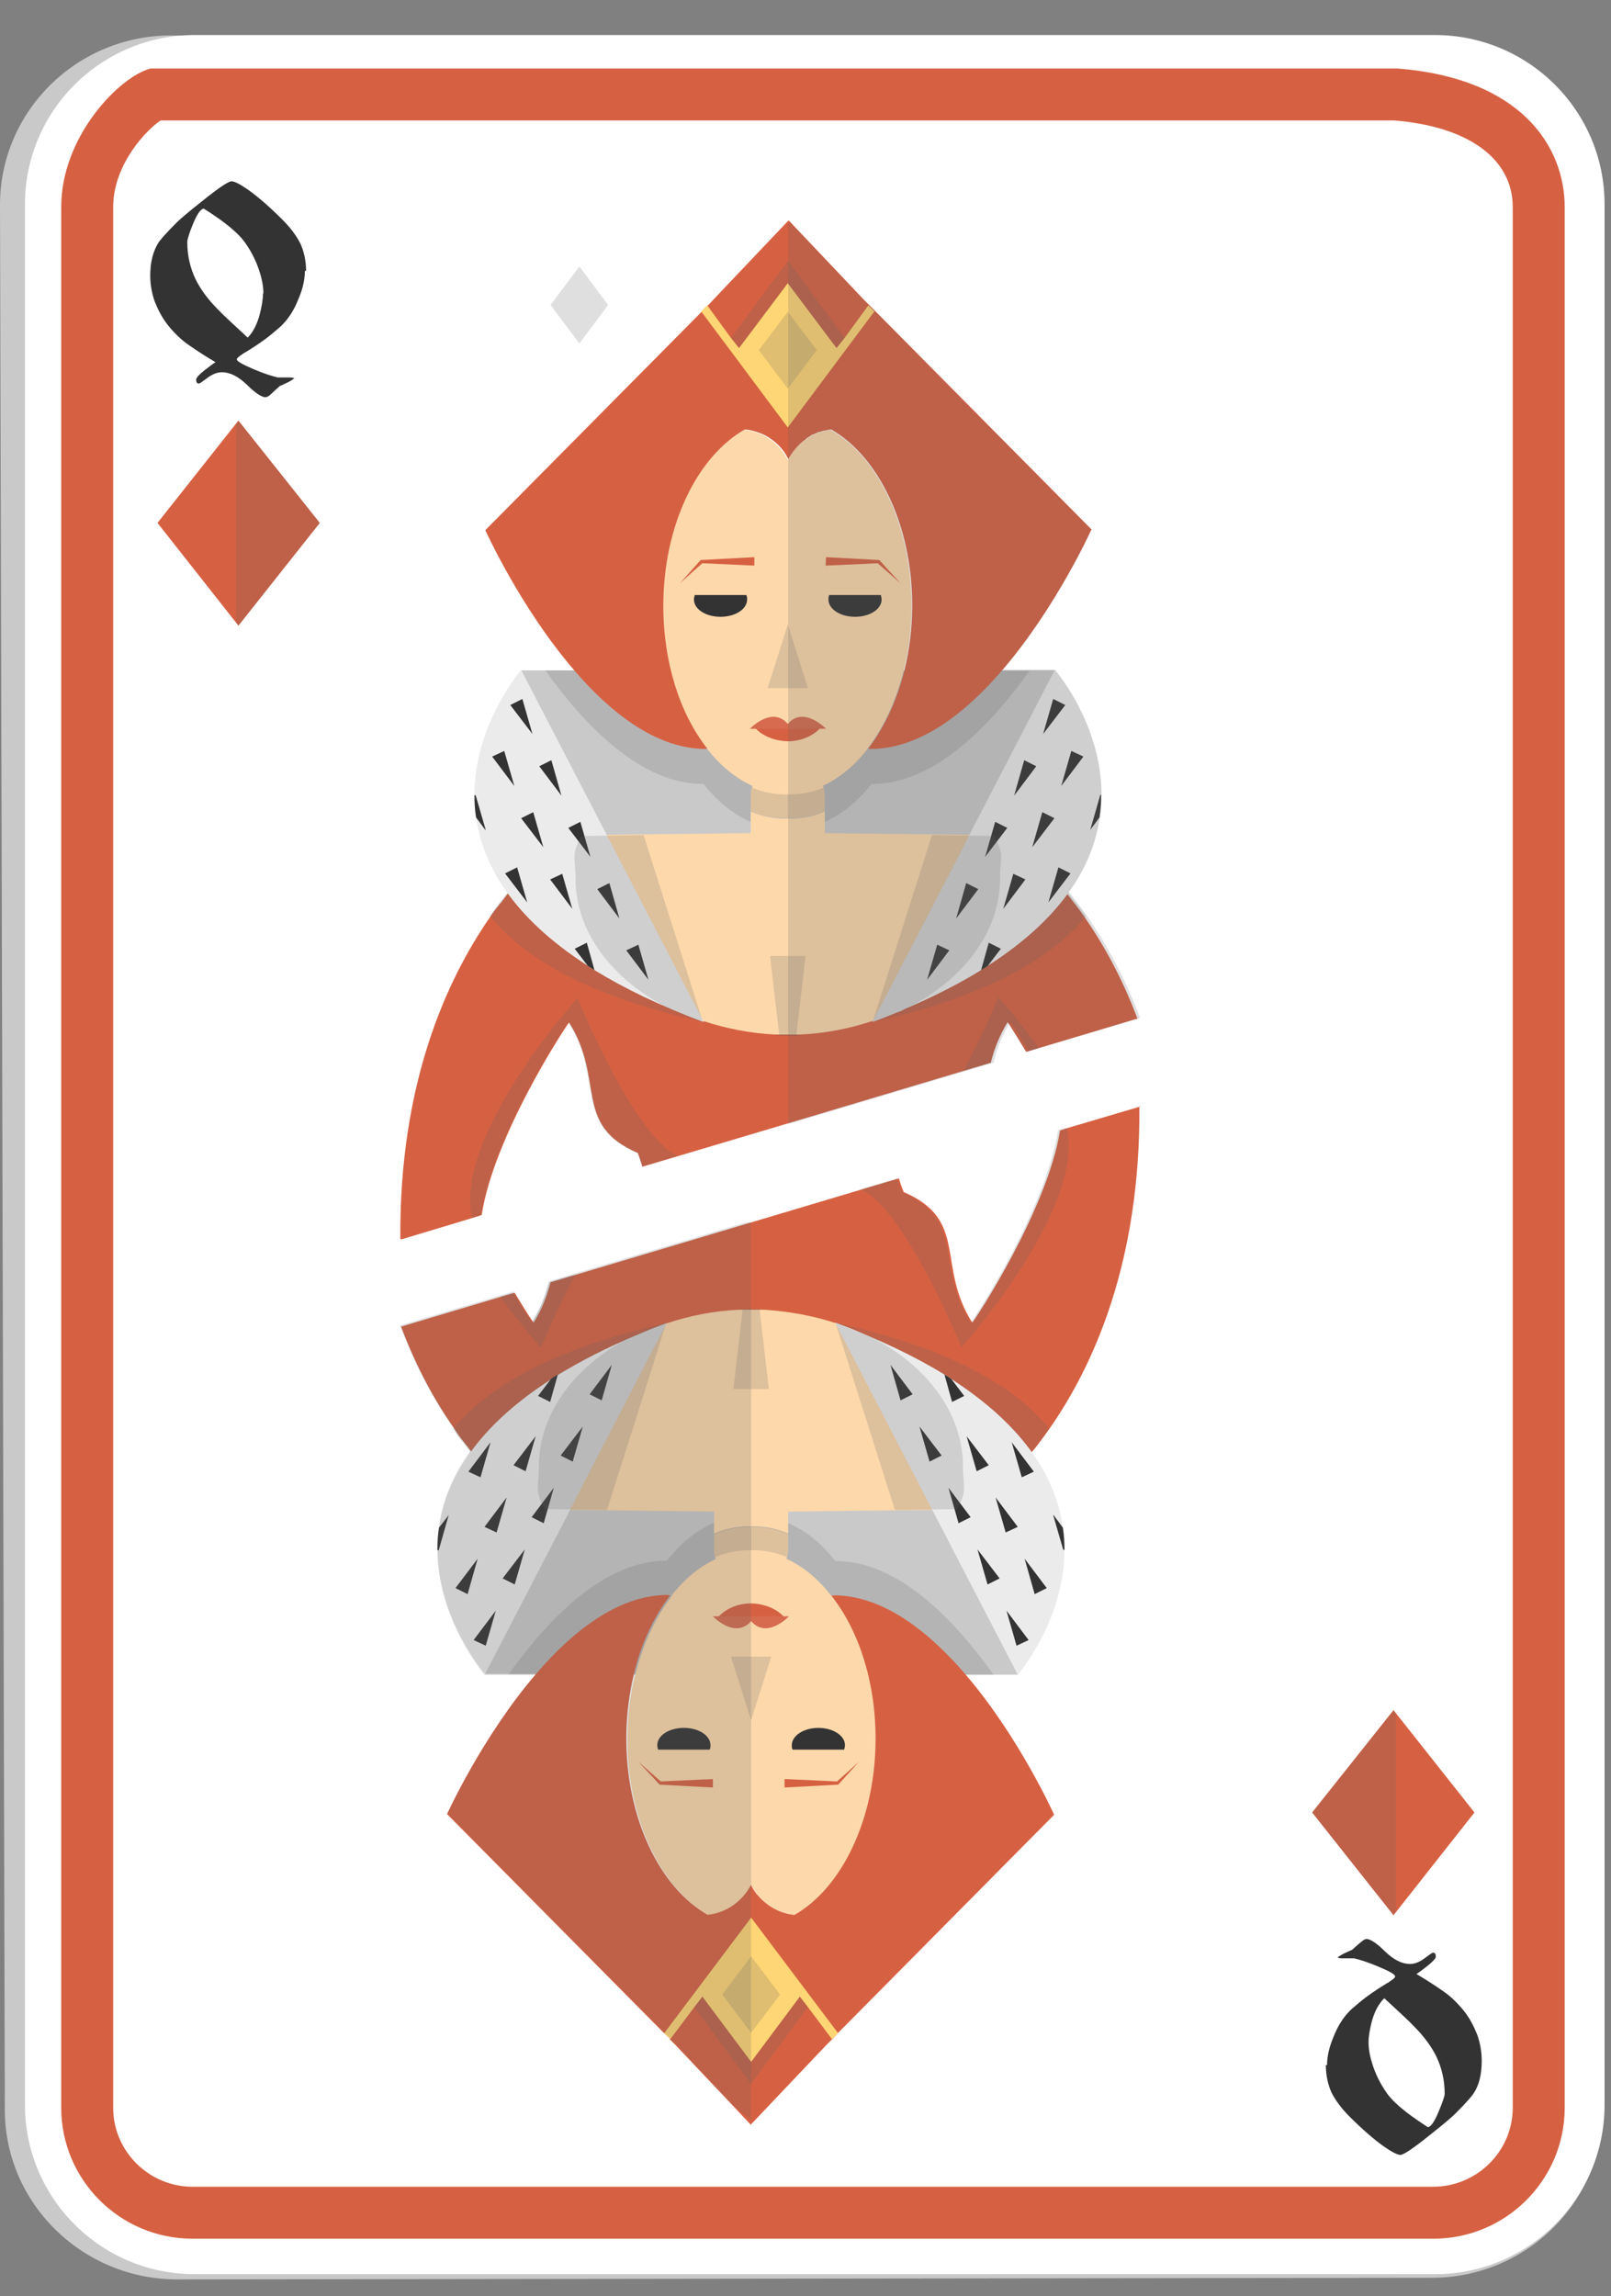 <svg width="40" height="57" viewBox="0 0 40 57" fill="none" xmlns="http://www.w3.org/2000/svg">
<rect x="0" y="0" width="40" height="57" fill="#808080" stroke="none"/>
<path d="M4.4 56.58C2.05 56.58 0.13 54.7 0.12 52.39L0 5.09C0 2.76 1.91 0.87 4.27 0.88L35.53 0.94C37.88 0.94 39.8 2.84 39.8 5.16V52.35C39.8 54.66 37.89 56.54 35.55 56.54L4.41 56.58H4.4Z" fill="#C9C9C9"/>
<path d="M4.83 56.45C2.51 56.45 0.62 54.57 0.62 52.25V5.07C0.62 2.75 2.51 0.87 4.83 0.87H35.63C37.95 0.87 39.84 2.75 39.84 5.07V52.25C39.84 54.57 37.95 56.45 35.63 56.45H4.83Z" fill="white"/>
<path d="M35.58 55.57H4.78C2.98 55.57 1.52 54.11 1.52 52.32V5.14C1.52 3.42 2.89 2.01 3.62 1.74L3.73 1.7H34.7C37.76 1.94 38.85 3.63 38.85 5.14V52.32C38.85 54.11 37.39 55.57 35.59 55.57H35.58ZM3.99 2.99C3.66 3.2 2.81 4.07 2.81 5.14V52.32C2.81 53.4 3.7 54.28 4.78 54.28H35.58C36.67 54.28 37.56 53.4 37.56 52.32V5.14C37.56 3.94 36.46 3.14 34.62 2.99H3.99Z" fill="#D66142"/>
<path d="M5.92 15.53L3.91 12.98L5.92 10.44L7.94 12.98L5.92 15.53Z" fill="#D66142"/>
<g style="mix-blend-mode:color-burn" opacity="0.2">
<path d="M5.92 10.44L5.86 10.52V15.45L5.92 15.53L7.94 12.98L5.92 10.44Z" fill="#616161"/>
</g>
<path d="M7.57 6.72C7.57 6.93 7.52 7.17 7.41 7.42C7.31 7.68 7.18 7.88 7.04 8.03C6.99 8.09 6.89 8.17 6.76 8.28C6.57 8.44 6.36 8.58 6.15 8.71C6.09 8.75 6.04 8.77 6.02 8.79C5.93 8.85 5.88 8.89 5.88 8.92C5.88 8.97 6.03 9.05 6.31 9.17C6.57 9.28 6.77 9.34 6.9 9.37C6.92 9.37 6.94 9.37 6.99 9.37H7.2C7.2 9.37 7.27 9.37 7.31 9.39C7.28 9.41 7.24 9.44 7.17 9.48C7.1 9.51 7.03 9.55 6.95 9.58C6.85 9.67 6.77 9.74 6.72 9.79C6.67 9.84 6.62 9.86 6.59 9.86C6.5 9.86 6.34 9.76 6.13 9.55C5.91 9.34 5.71 9.24 5.51 9.24C5.39 9.24 5.27 9.29 5.15 9.38C5.03 9.47 4.96 9.52 4.94 9.52C4.89 9.52 4.87 9.49 4.87 9.42C4.87 9.38 4.94 9.3 5.08 9.19C5.17 9.12 5.26 9.05 5.35 8.99C5.13 8.86 4.91 8.72 4.71 8.58C4.5 8.44 4.32 8.26 4.16 8.06C4.02 7.88 3.92 7.68 3.84 7.48C3.77 7.28 3.73 7.06 3.73 6.84C3.73 6.51 3.8 6.24 3.93 6.03C3.98 5.95 4.13 5.78 4.39 5.52C4.47 5.44 4.68 5.26 5.01 5C5.42 4.67 5.67 4.5 5.75 4.5C5.82 4.5 5.96 4.57 6.16 4.71C6.4 4.88 6.69 5.13 7.01 5.45C7.21 5.65 7.36 5.85 7.46 6.05C7.55 6.25 7.6 6.48 7.6 6.73L7.57 6.72ZM6.54 7.29C6.54 7.1 6.5 6.9 6.42 6.67C6.34 6.44 6.23 6.23 6.09 6.03C5.98 5.87 5.78 5.68 5.48 5.46C5.38 5.39 5.24 5.29 5.06 5.18C4.99 5.18 4.9 5.3 4.8 5.54C4.7 5.78 4.65 5.94 4.65 6.01C4.65 6.34 4.72 6.65 4.86 6.94C4.98 7.18 5.16 7.43 5.41 7.68C5.51 7.79 5.76 8.02 6.15 8.38C6.28 8.25 6.38 8.06 6.45 7.8C6.5 7.6 6.53 7.43 6.53 7.28L6.54 7.29Z" fill="#333333"/>
<path d="M34.6 42.45L36.61 44.99L34.6 47.54L32.58 44.99L34.6 42.45Z" fill="#D66142"/>
<g style="mix-blend-mode:color-burn" opacity="0.2">
<path d="M34.6 47.54L34.66 47.45V42.53L34.6 42.45L32.58 44.99L34.6 47.54Z" fill="#616161"/>
</g>
<path d="M32.95 51.26C32.95 51.05 33 50.82 33.11 50.56C33.21 50.3 33.34 50.1 33.48 49.95C33.53 49.89 33.63 49.81 33.76 49.7C33.95 49.54 34.16 49.4 34.37 49.27C34.43 49.23 34.48 49.21 34.5 49.19C34.59 49.13 34.64 49.09 34.64 49.06C34.64 49.01 34.5 48.93 34.21 48.81C33.95 48.7 33.75 48.64 33.62 48.61C33.6 48.61 33.58 48.61 33.53 48.61H33.32C33.32 48.61 33.25 48.61 33.21 48.59C33.23 48.57 33.28 48.54 33.35 48.5C33.42 48.47 33.49 48.43 33.57 48.4C33.67 48.31 33.75 48.24 33.8 48.2C33.86 48.15 33.9 48.13 33.93 48.13C34.02 48.13 34.18 48.23 34.39 48.44C34.61 48.65 34.81 48.75 35.01 48.75C35.13 48.75 35.25 48.7 35.37 48.61C35.49 48.52 35.56 48.47 35.58 48.47C35.63 48.47 35.65 48.5 35.65 48.57C35.65 48.61 35.58 48.69 35.44 48.8C35.35 48.87 35.26 48.94 35.17 49C35.39 49.13 35.61 49.27 35.81 49.41C36.02 49.55 36.2 49.73 36.36 49.93C36.5 50.11 36.6 50.31 36.68 50.51C36.75 50.71 36.79 50.93 36.79 51.15C36.79 51.48 36.73 51.75 36.59 51.96C36.54 52.04 36.39 52.21 36.13 52.47C36.05 52.55 35.84 52.73 35.51 52.99C35.1 53.32 34.85 53.49 34.77 53.49C34.7 53.49 34.56 53.42 34.36 53.28C34.12 53.11 33.83 52.86 33.51 52.54C33.31 52.34 33.16 52.14 33.06 51.94C32.97 51.74 32.92 51.51 32.92 51.26H32.95ZM33.98 50.69C33.98 50.88 34.02 51.08 34.1 51.31C34.18 51.54 34.29 51.75 34.43 51.95C34.54 52.11 34.74 52.3 35.04 52.52C35.14 52.59 35.28 52.69 35.45 52.8C35.52 52.8 35.61 52.68 35.71 52.44C35.81 52.2 35.87 52.04 35.87 51.97C35.87 51.64 35.8 51.33 35.66 51.04C35.54 50.8 35.36 50.55 35.11 50.3C35.01 50.19 34.76 49.96 34.37 49.6C34.24 49.73 34.13 49.92 34.06 50.18C34.01 50.38 33.98 50.55 33.98 50.7V50.69Z" fill="#333333"/>
<path d="M26.18 16.64L26.12 17.48L26.08 17.99L25.92 20.18L25.88 20.7L25.84 21.4L25.79 22.05L25.29 22.06H25.05L24.56 22.07L24.28 22.08L23.95 22.09L23.35 22.1L22.68 22.11L19.56 22.18L16.44 22.11L15.77 22.1L15.17 22.09L14.84 22.08L14.56 22.07H14.31L14.07 22.06H13.83L13.33 22.05L13.28 21.4L13.24 20.7L13.2 20.18L13.04 17.99L13 17.48L12.94 16.64H26.18Z" fill="#C9C9C9"/>
<g style="mix-blend-mode:color-burn" opacity="0.2">
<path d="M25.57 16.64C24.58 18.03 23.19 19.46 21.66 19.46H21.64C21.3 19.89 20.91 20.21 20.48 20.4C20.21 20.52 19.92 20.58 19.62 20.58C19.6 20.58 19.58 20.58 19.56 20.58V16.65H25.58L25.57 16.64Z" fill="#616161"/>
</g>
<path d="M28.29 25.27L25.78 26.02L25.55 26.09L25.48 26.11C25.28 25.78 25.13 25.54 25.06 25.43C25.04 25.4 25.02 25.38 25.02 25.37C24.8 25.73 24.68 26.06 24.6 26.38L23.93 26.58L19.58 27.88L16.86 28.69L15.95 28.96C15.92 28.85 15.88 28.74 15.84 28.62C14.22 27.93 15.03 26.8 14.13 25.38C14.03 25.5 12.26 28.2 11.96 30.16L11.74 30.23L9.98 30.76H9.94C9.91 26.89 11.09 24.32 12.17 22.76C12.24 22.65 12.32 22.55 12.4 22.45C12.48 22.36 12.54 22.27 12.61 22.18C12.66 22.12 12.72 22.05 12.77 21.99C12.82 21.93 12.87 21.87 12.92 21.81C13.05 21.66 13.18 21.53 13.29 21.42C13.32 21.39 13.35 21.37 13.37 21.34C13.4 21.32 13.42 21.29 13.45 21.27C13.47 21.25 13.5 21.22 13.52 21.2C13.57 21.16 13.61 21.12 13.65 21.08C13.82 20.93 13.93 20.86 13.93 20.86L14.34 20.96L14.41 20.98L14.57 21.02H14.61L15.18 21L16.06 20.96L19.55 20.82L23.04 20.96L23.92 21L24.49 21.02H24.53L24.69 20.97L24.76 20.95L25.17 20.85C25.17 20.85 25.27 20.92 25.45 21.07C25.49 21.1 25.54 21.14 25.58 21.19C25.6 21.21 25.63 21.23 25.65 21.26C25.68 21.28 25.7 21.31 25.73 21.33C25.76 21.36 25.78 21.39 25.81 21.41C25.81 21.41 25.86 21.46 25.89 21.5C25.92 21.53 25.95 21.56 25.98 21.59C26.04 21.66 26.11 21.72 26.17 21.8C26.21 21.85 26.26 21.9 26.3 21.95C26.3 21.96 26.31 21.97 26.32 21.98C26.37 22.04 26.43 22.1 26.48 22.17C26.55 22.26 26.62 22.35 26.69 22.44C26.77 22.54 26.84 22.64 26.92 22.75C27.37 23.4 27.85 24.24 28.24 25.28L28.29 25.27Z" fill="#D66142"/>
<g style="mix-blend-mode:color-burn" opacity="0.2">
<path d="M19.56 23.63H20.13L19.87 25.7C19.77 25.7 19.66 25.7 19.55 25.7V23.62L19.56 23.63Z" fill="#616161"/>
</g>
<g style="mix-blend-mode:color-burn" opacity="0.2">
<path d="M19.56 16.64H13.54C14.53 18.03 15.92 19.46 17.45 19.46H17.47C18.02 20.16 18.72 20.58 19.49 20.58C19.51 20.58 19.53 20.58 19.55 20.58V16.65L19.56 16.64Z" fill="#616161"/>
</g>
<g style="mix-blend-mode:color-burn" opacity="0.2">
<path d="M19.56 23.63H18.99L19.25 25.7C19.36 25.7 19.46 25.7 19.57 25.7V23.62L19.56 23.63Z" fill="#616161"/>
</g>
<g style="mix-blend-mode:color-burn" opacity="0.2">
<path d="M17.47 25.37C14.56 24.73 12.98 23.75 12.16 22.74C12.76 21.87 13.34 21.33 13.66 21.05L17.47 25.37Z" fill="#616161"/>
</g>
<path d="M19.56 19.72C19.56 19.72 19.52 19.72 19.5 19.72C19.21 19.72 18.93 19.66 18.67 19.55C18.65 19.62 18.64 19.69 18.64 19.76V20.13C18.91 20.25 19.2 20.31 19.5 20.31C19.52 20.31 19.54 20.31 19.56 20.31V19.71V19.72Z" fill="#FDD8AB"/>
<path d="M19.56 18.88C19.56 18.88 19.54 18.88 19.53 18.88C19.11 18.88 18.77 19.17 18.67 19.56C18.93 19.67 19.21 19.73 19.5 19.73C19.52 19.73 19.54 19.73 19.56 19.73V18.89V18.88Z" fill="#FDD8AB"/>
<path d="M24.67 20.73L23.13 20.71L20.48 20.68V20.14C20.21 20.26 19.92 20.32 19.62 20.32C19.6 20.32 19.58 20.32 19.56 20.32C19.56 20.32 19.52 20.32 19.5 20.32C19.2 20.32 18.92 20.26 18.64 20.14V20.68L15.99 20.71L14.45 20.73C14.18 21.2 14.3 21.25 14.3 21.79C14.3 23.14 15.23 24.33 16.65 25.03C16.65 25.03 16.66 25.03 16.67 25.03C16.92 25.15 17.19 25.27 17.48 25.35C18.03 25.53 18.63 25.65 19.25 25.68C19.28 25.68 19.32 25.68 19.35 25.68C19.42 25.68 19.49 25.68 19.56 25.68C19.63 25.68 19.7 25.68 19.77 25.68C19.8 25.68 19.84 25.68 19.87 25.68C20.5 25.65 21.1 25.53 21.64 25.35C21.92 25.26 22.19 25.15 22.45 25.03C22.45 25.03 22.46 25.03 22.47 25.03C23.89 24.32 24.82 23.13 24.82 21.79C24.82 21.25 24.94 21.2 24.67 20.73Z" fill="#FDD8AB"/>
<path d="M19.56 19.72C19.56 19.72 19.6 19.72 19.62 19.72C19.91 19.72 20.19 19.66 20.45 19.55C20.47 19.62 20.48 19.69 20.48 19.76V20.13C20.21 20.25 19.92 20.31 19.62 20.31C19.6 20.31 19.58 20.31 19.56 20.31V19.71V19.72Z" fill="#FDD8AB"/>
<path d="M19.56 18.88C19.56 18.88 19.58 18.88 19.59 18.88C20.01 18.88 20.36 19.17 20.45 19.56C20.19 19.67 19.91 19.73 19.62 19.73C19.6 19.73 19.58 19.73 19.56 19.73V18.89V18.88Z" fill="#FDD8AB"/>
<g style="mix-blend-mode:color-burn" opacity="0.2">
<path d="M26.97 22.74C26.14 23.75 24.57 24.72 21.65 25.37L23.23 23.58L23.33 23.47L24.57 22.07L24.83 21.77L25.47 21.05C25.47 21.05 25.56 21.12 25.6 21.17C25.62 21.19 25.65 21.21 25.67 21.24C25.7 21.26 25.72 21.29 25.75 21.31C25.78 21.34 25.8 21.36 25.83 21.39C25.83 21.39 25.88 21.44 25.91 21.48C25.94 21.51 25.97 21.54 26 21.57C26.06 21.64 26.13 21.7 26.19 21.78C26.23 21.83 26.28 21.88 26.32 21.93C26.32 21.93 26.34 21.95 26.35 21.96C26.4 22.02 26.45 22.08 26.51 22.15C26.58 22.24 26.65 22.33 26.72 22.42C26.8 22.52 26.87 22.62 26.95 22.73L26.97 22.74Z" fill="#616161"/>
</g>
<path d="M27.34 19.74C27.34 19.92 27.33 20.1 27.3 20.29C27.22 20.89 26.99 21.52 26.53 22.16C26.09 22.77 25.45 23.38 24.53 23.97C24.48 24 24.42 24.04 24.36 24.08C23.83 24.41 23.2 24.73 22.48 25.04C22.46 25.04 22.45 25.06 22.44 25.06C22.43 25.06 22.42 25.07 22.4 25.08C22.36 25.1 22.31 25.12 22.27 25.13C22.14 25.18 22.01 25.24 21.87 25.29C21.8 25.32 21.73 25.34 21.66 25.37L23.36 22.1L23.94 20.98L24.07 20.72L26.19 16.63C26.19 16.63 27.35 17.96 27.35 19.73L27.34 19.74Z" fill="#EBEBEB"/>
<path d="M17.47 25.37C16.38 24.96 15.49 24.53 14.76 24.08C14.7 24.04 14.64 24.01 14.59 23.97C12.71 22.76 11.98 21.45 11.82 20.28C11.79 20.09 11.78 19.91 11.78 19.73C11.78 17.97 12.94 16.63 12.94 16.63L17.47 25.36V25.37Z" fill="#EBEBEB"/>
<g style="mix-blend-mode:color-burn" opacity="0.2">
<path d="M16.85 28.69L15.94 28.96C15.91 28.85 15.87 28.74 15.82 28.62C14.2 27.92 15.01 26.8 14.11 25.38C14.01 25.49 12.24 28.2 11.94 30.16L11.72 30.23C11.25 28.19 14.34 24.77 14.34 24.77C14.34 24.77 15.72 28.19 16.84 28.7L16.85 28.69Z" fill="#616161"/>
</g>
<g style="mix-blend-mode:color-burn" opacity="0.2">
<path d="M25.78 26.02L25.55 26.09L25.48 26.11C25.28 25.78 25.13 25.54 25.06 25.43C25.04 25.4 25.02 25.38 25.02 25.37C24.8 25.73 24.68 26.06 24.6 26.38L23.93 26.58C24.43 25.64 24.79 24.75 24.79 24.75C24.79 24.75 25.25 25.27 25.8 26.02H25.78Z" fill="#616161"/>
</g>
<path d="M13.66 21.83L14.21 22.56L13.96 21.69L13.66 21.83Z" fill="#333333"/>
<path d="M15.55 23.59L16.1 24.32L15.85 23.45L15.55 23.59Z" fill="#333333"/>
<path d="M12.67 17.5L13.22 18.22L12.97 17.35L12.67 17.5Z" fill="#333333"/>
<path d="M13.39 19.02L13.94 19.75L13.69 18.87L13.39 19.02Z" fill="#333333"/>
<path d="M14.11 20.55L14.66 21.27L14.41 20.4L14.11 20.55Z" fill="#333333"/>
<path d="M14.83 22.07L15.38 22.8L15.13 21.92L14.83 22.07Z" fill="#333333"/>
<path d="M14.76 24.08C14.7 24.04 14.64 24.01 14.59 23.97L14.27 23.55L14.57 23.4L14.76 24.08Z" fill="#333333"/>
<path d="M12.22 18.78L12.77 19.51L12.52 18.64L12.22 18.78Z" fill="#333333"/>
<path d="M12.94 20.31L13.49 21.03L13.24 20.16L12.94 20.31Z" fill="#333333"/>
<path d="M12.05 20.6L11.82 20.29C11.79 20.1 11.78 19.92 11.78 19.74H11.81L12.06 20.6H12.05Z" fill="#333333"/>
<path d="M12.54 21.68L13.09 22.4L12.84 21.53L12.54 21.68Z" fill="#333333"/>
<path d="M25.46 21.83L24.91 22.56L25.16 21.69L25.46 21.83Z" fill="#333333"/>
<path d="M23.57 23.59L23.02 24.32L23.27 23.45L23.57 23.59Z" fill="#333333"/>
<path d="M26.45 17.5L25.9 18.22L26.15 17.35L26.45 17.5Z" fill="#333333"/>
<path d="M25.73 19.02L25.18 19.75L25.43 18.87L25.73 19.02Z" fill="#333333"/>
<path d="M25.01 20.55L24.46 21.27L24.71 20.4L25.01 20.55Z" fill="#333333"/>
<path d="M24.29 22.07L23.74 22.8L23.99 21.92L24.29 22.07Z" fill="#333333"/>
<path d="M24.36 24.08C24.42 24.04 24.48 24.01 24.53 23.97L24.85 23.55L24.55 23.4L24.36 24.08Z" fill="#333333"/>
<path d="M26.9 18.78L26.35 19.51L26.6 18.64L26.9 18.78Z" fill="#333333"/>
<path d="M26.18 20.31L25.63 21.03L25.88 20.16L26.18 20.31Z" fill="#333333"/>
<path d="M27.34 19.74C27.34 19.92 27.33 20.1 27.3 20.29L27.07 20.6L27.32 19.73H27.34V19.74Z" fill="#333333"/>
<path d="M26.58 21.68L26.03 22.4L26.28 21.53L26.58 21.68Z" fill="#333333"/>
<path d="M27.09 13.16C27.09 13.16 26.23 15.07 24.89 16.63C23.99 17.68 22.87 18.57 21.66 18.59H21.64C21.64 18.59 21.59 18.59 21.56 18.58C21.96 18.06 22.27 17.39 22.46 16.63C22.58 16.13 22.65 15.59 22.65 15.03C22.65 13.03 21.81 11.33 20.64 10.66C20.58 10.66 20.52 10.68 20.47 10.69C20.43 10.69 20.4 10.71 20.36 10.72C20.34 10.72 20.32 10.72 20.3 10.74C20.26 10.75 20.22 10.77 20.18 10.79C20.17 10.79 20.16 10.79 20.15 10.8C20.12 10.82 20.09 10.84 20.06 10.86C20.05 10.86 20.04 10.87 20.03 10.88C20.03 10.88 20.01 10.88 20.01 10.9C19.91 10.97 19.82 11.05 19.75 11.15C19.68 11.23 19.62 11.32 19.58 11.41C19.53 11.31 19.48 11.22 19.41 11.14C19.32 11.03 19.21 10.94 19.09 10.86C19.01 10.81 18.93 10.77 18.84 10.74C18.73 10.7 18.62 10.67 18.5 10.66C17.33 11.33 16.49 13.03 16.49 15.03C16.49 15.59 16.56 16.13 16.68 16.63C16.87 17.39 17.18 18.06 17.58 18.58C17.55 18.58 17.53 18.59 17.5 18.59H17.48C16.27 18.57 15.15 17.68 14.25 16.63C12.91 15.07 12.05 13.16 12.05 13.16L17.43 7.73L17.56 7.6L17.58 7.58L17.71 7.44L19.58 5.47L19.62 5.51L21.45 7.44L21.6 7.59L21.73 7.72L27.11 13.15L27.09 13.16Z" fill="#D66142"/>
<g style="mix-blend-mode:color-burn" opacity="0.2">
<path d="M19.56 10.36L21.01 8.44L19.56 6.47V6.46V6.47V6.46V6.47L18.11 8.44L19.56 10.36Z" fill="#616161"/>
</g>
<path d="M21.71 7.73L19.56 10.61V10.62V10.61V10.62V10.61L17.41 7.73L17.54 7.6L17.56 7.58L18.15 8.39L18.35 8.64L19.56 7.03V7.02V7.03V7.02V7.03L20.77 8.64L20.97 8.39L21.56 7.58L21.58 7.6L21.71 7.73Z" fill="#FFD675"/>
<g style="mix-blend-mode:color-burn" opacity="0.2">
<path d="M19.56 9.65L20.28 8.69L19.56 7.74V7.73V7.74V7.73V7.74L18.84 8.69L19.56 9.65Z" fill="#616161"/>
</g>
<g style="mix-blend-mode:color-burn" opacity="0.2">
<path d="M14.39 8.52L15.1 7.57L14.39 6.62V6.61L14.38 6.62V6.61V6.62L13.67 7.57L14.38 8.52V8.53H14.39V8.52Z" fill="#616161"/>
</g>
<path d="M20.64 10.67C20.17 10.72 19.77 11.01 19.56 11.42C19.36 11.01 18.96 10.72 18.48 10.67C17.31 11.34 16.47 13.04 16.47 15.04C16.47 16.46 16.89 17.73 17.56 18.58V18.59C17.9 19.03 18.31 19.35 18.75 19.54C19 19.64 19.27 19.7 19.55 19.71C19.83 19.71 20.09 19.65 20.35 19.54C20.79 19.36 21.2 19.03 21.54 18.59C21.54 18.59 21.54 18.59 21.54 18.58C22.2 17.72 22.63 16.46 22.63 15.04C22.63 13.04 21.8 11.34 20.62 10.67H20.64Z" fill="#FDD8AB"/>
<path d="M17.25 14.77C17.25 14.77 17.23 14.84 17.23 14.88C17.23 15.12 17.52 15.31 17.89 15.31C18.26 15.31 18.55 15.12 18.55 14.88C18.55 14.84 18.55 14.81 18.53 14.77H17.26H17.25Z" fill="#333333"/>
<path d="M21.87 14.77C21.87 14.77 21.89 14.84 21.89 14.88C21.89 15.12 21.6 15.31 21.23 15.31C20.86 15.31 20.57 15.12 20.57 14.88C20.57 14.84 20.57 14.81 20.59 14.77H21.86H21.87Z" fill="#333333"/>
<path d="M20.42 18.01H18.7C18.87 18.24 19.19 18.39 19.56 18.4C19.93 18.4 20.24 18.24 20.42 18.01Z" fill="#D66142"/>
<path d="M19.56 17.97C19.17 17.51 18.62 18.09 18.62 18.09H20.51C20.51 18.09 19.95 17.51 19.56 17.97Z" fill="#D66B4F"/>
<g style="mix-blend-mode:color-burn" opacity="0.2">
<path d="M19.56 15.5V15.49V15.5V15.49V15.5L19.06 17.08H19.56H20.06L19.56 15.5Z" fill="#616161"/>
</g>
<path d="M20.51 13.83L21.81 13.9H21.83L21.84 13.91L22.36 14.48L21.78 13.97L21.81 13.98L20.5 14.04L20.51 13.83Z" fill="#D66142"/>
<path d="M18.73 14.04L17.42 13.98L17.45 13.97L16.88 14.48L17.39 13.91L17.4 13.9H17.42L18.73 13.83V14.04Z" fill="#D66142"/>
<g style="mix-blend-mode:color-burn" opacity="0.2">
<path d="M17.47 25.37C17.19 25.26 16.92 25.16 16.66 25.05C16.66 25.05 16.66 25.05 16.64 25.05C15.22 24.34 14.29 23.15 14.29 21.81C14.29 21.27 14.17 21.22 14.44 20.75L15.98 20.73L17.46 25.39L17.47 25.37Z" fill="#616161"/>
</g>
<g style="mix-blend-mode:color-burn" opacity="0.2">
<path d="M20.45 19.55C20.19 19.66 19.91 19.72 19.62 19.72C19.6 19.72 19.58 19.72 19.56 19.72C19.56 19.72 19.52 19.72 19.5 19.72C19.21 19.72 18.93 19.66 18.67 19.55C18.65 19.62 18.64 19.69 18.64 19.76V20.13C18.91 20.25 19.2 20.31 19.5 20.31C19.52 20.31 19.54 20.31 19.56 20.31C19.58 20.31 19.6 20.31 19.62 20.31C19.92 20.31 20.2 20.25 20.48 20.13V19.76C20.48 19.69 20.47 19.62 20.45 19.55Z" fill="#616161"/>
</g>
<g style="mix-blend-mode:color-burn" opacity="0.2">
<path d="M20.01 23.73H19.12L19.35 25.71C19.42 25.71 19.49 25.71 19.56 25.71C19.63 25.71 19.7 25.71 19.77 25.71L20 23.73H20.01Z" fill="#616161"/>
</g>
<g style="mix-blend-mode:color-burn" opacity="0.2">
<path d="M21.65 25.37C21.93 25.26 22.2 25.16 22.46 25.05C22.46 25.05 22.47 25.05 22.48 25.05C23.9 24.34 24.83 23.15 24.83 21.81C24.83 21.27 24.95 21.22 24.68 20.75L23.14 20.73L21.66 25.39L21.65 25.37Z" fill="#616161"/>
</g>
<g style="mix-blend-mode:color-burn" opacity="0.2">
<path d="M28.29 25.27L25.78 26.02L25.55 26.09C25.3 25.68 25.12 25.41 25.09 25.37C25.08 25.39 25.07 25.41 25.05 25.43C24.85 25.77 24.74 26.08 24.67 26.38L24 26.58L19.57 27.9V5.55L19.61 5.51L21.44 7.44L21.59 7.59L21.72 7.72L27.1 13.15C27.1 13.15 26.24 15.06 24.9 16.62H26.19C26.19 16.62 27.35 17.95 27.35 19.72C27.35 19.9 27.34 20.08 27.31 20.27C27.23 20.87 27 21.5 26.54 22.14C26.61 22.23 26.68 22.32 26.75 22.41C26.83 22.51 26.9 22.61 26.98 22.72C27.43 23.37 27.91 24.21 28.3 25.25L28.29 25.27Z" fill="#616161"/>
</g>
<g style="mix-blend-mode:color-burn" opacity="0.2">
<path d="M20.46 10.7C20.52 10.69 20.57 10.68 20.63 10.67C20.57 10.67 20.51 10.69 20.46 10.7Z" fill="#616161"/>
</g>
<g style="mix-blend-mode:color-burn" opacity="0.2">
<path d="M20 10.91C20 10.91 20.02 10.91 20.02 10.9C20.02 10.9 20 10.9 20 10.91Z" fill="#616161"/>
</g>
<g style="mix-blend-mode:color-burn" opacity="0.2">
<path d="M20.14 10.82C20.14 10.82 20.16 10.81 20.17 10.8C20.16 10.8 20.15 10.8 20.14 10.82Z" fill="#616161"/>
</g>
<g style="mix-blend-mode:color-burn" opacity="0.2">
<path d="M20.3 10.75C20.3 10.75 20.34 10.74 20.36 10.73C20.34 10.73 20.32 10.74 20.3 10.75Z" fill="#616161"/>
</g>
<path d="M25.27 41.57H12.03L12.09 40.73L12.13 40.21L12.29 38.02L12.33 37.51L12.37 36.81L12.42 36.16L12.92 36.15L13.16 36.14H13.4L13.65 36.13H13.93L14.27 36.12L14.86 36.11L15.53 36.09L18.65 36.03L21.77 36.09L22.44 36.11L23.03 36.12L23.37 36.13H23.65L23.9 36.14H24.14L24.38 36.15L24.88 36.16L24.92 36.81L24.97 37.51L25.01 38.02L25.17 40.21L25.21 40.73L25.27 41.57Z" fill="#C9C9C9"/>
<g style="mix-blend-mode:color-burn" opacity="0.2">
<path d="M18.65 37.63V41.56H12.63C13.62 40.17 15.01 38.74 16.54 38.74H16.56C16.89 38.31 17.29 37.99 17.72 37.8C17.99 37.68 18.28 37.62 18.58 37.62C18.6 37.62 18.62 37.62 18.64 37.62L18.65 37.63Z" fill="#616161"/>
</g>
<path d="M28.29 27.46C28.32 31.32 27.15 33.9 26.06 35.46C26.01 35.53 25.96 35.6 25.91 35.67C25.85 35.75 25.79 35.83 25.73 35.91C25.69 35.96 25.66 36 25.62 36.04C25.56 36.11 25.51 36.17 25.46 36.23C25.41 36.3 25.36 36.35 25.3 36.41C25.17 36.56 25.04 36.69 24.93 36.8C24.78 36.94 24.66 37.06 24.56 37.14C24.39 37.29 24.28 37.36 24.28 37.36L23.87 37.26L23.8 37.24L23.64 37.2H23.6L23.03 37.21L22.16 37.25L18.67 37.39L15.18 37.25L14.3 37.21L13.73 37.19H13.69V37.2L13.53 37.24L13.45 37.26L13.05 37.36C13.05 37.36 12.95 37.29 12.77 37.14C12.73 37.1 12.69 37.07 12.64 37.02C12.62 37.01 12.61 37 12.6 36.99C12.54 36.93 12.47 36.87 12.4 36.8L12.31 36.72C12.25 36.66 12.19 36.59 12.12 36.52C12.09 36.49 12.06 36.45 12.02 36.42C11.98 36.38 11.95 36.34 11.92 36.3C11.9 36.28 11.88 36.26 11.87 36.24C11.82 36.18 11.76 36.11 11.71 36.04C11.64 35.95 11.57 35.86 11.5 35.77C11.42 35.68 11.35 35.57 11.28 35.46C10.82 34.81 10.35 33.97 9.96 32.93L12.47 32.18L12.78 32.09C13.03 32.51 13.22 32.8 13.25 32.83C13.47 32.48 13.59 32.14 13.67 31.83L14.34 31.63L18.56 30.37L21.41 29.52L22.32 29.25C22.35 29.36 22.39 29.47 22.44 29.59C24.06 30.29 23.24 31.41 24.14 32.83C24.24 32.72 26.01 30.01 26.32 28.06L26.54 27.99L28.3 27.47H28.34L28.29 27.46Z" fill="#D66142"/>
<g style="mix-blend-mode:color-burn" opacity="0.2">
<path d="M18.65 34.57H18.07L18.33 32.5C18.44 32.5 18.54 32.5 18.65 32.49V34.57Z" fill="#616161"/>
</g>
<g style="mix-blend-mode:color-burn" opacity="0.2">
<path d="M18.65 41.57H24.67C23.68 40.18 22.29 38.75 20.76 38.75H20.74C20.2 38.05 19.49 37.63 18.72 37.63C18.7 37.63 18.68 37.63 18.66 37.63V41.56L18.65 41.57Z" fill="#616161"/>
</g>
<g style="mix-blend-mode:color-burn" opacity="0.2">
<path d="M18.65 34.57H19.22L18.96 32.5C18.85 32.5 18.75 32.5 18.64 32.49V34.57H18.65Z" fill="#616161"/>
</g>
<g style="mix-blend-mode:color-burn" opacity="0.2">
<path d="M20.74 32.83C23.65 33.47 25.23 34.45 26.05 35.46C25.45 36.32 24.87 36.87 24.55 37.15L20.74 32.83Z" fill="#616161"/>
</g>
<path d="M18.65 38.49C18.65 38.49 18.69 38.49 18.71 38.49C19 38.49 19.28 38.55 19.54 38.66C19.56 38.59 19.57 38.52 19.57 38.45V38.08C19.3 37.96 19.01 37.9 18.71 37.9C18.69 37.9 18.67 37.9 18.65 37.9V38.5V38.49Z" fill="#FDD8AB"/>
<path d="M18.65 39.33C18.65 39.33 18.67 39.33 18.68 39.33C19.1 39.33 19.44 39.04 19.54 38.65C19.28 38.54 19 38.48 18.71 38.48C18.69 38.48 18.67 38.48 18.65 38.48V39.32V39.33Z" fill="#FDD8AB"/>
<path d="M13.54 37.47L15.08 37.49L17.73 37.52V38.07C18 37.95 18.29 37.89 18.59 37.89C18.61 37.89 18.63 37.89 18.65 37.89C18.65 37.89 18.69 37.89 18.71 37.89C19.01 37.89 19.3 37.95 19.57 38.07V37.52L22.22 37.49L23.76 37.47C24.03 37 23.91 36.95 23.91 36.41C23.91 35.06 22.98 33.87 21.56 33.16C21.56 33.16 21.55 33.16 21.54 33.16C21.29 33.04 21.02 32.93 20.74 32.84C20.19 32.66 19.59 32.55 18.97 32.51C18.93 32.51 18.9 32.51 18.87 32.51C18.8 32.51 18.73 32.51 18.66 32.51C18.59 32.51 18.52 32.51 18.45 32.51C18.42 32.51 18.38 32.51 18.35 32.51C17.72 32.54 17.12 32.66 16.58 32.84C16.3 32.93 16.03 33.04 15.77 33.16C15.77 33.16 15.77 33.16 15.75 33.16C14.33 33.87 13.4 35.06 13.4 36.41C13.4 36.95 13.28 37 13.55 37.47H13.54Z" fill="#FDD8AB"/>
<path d="M18.65 38.49C18.65 38.49 18.61 38.49 18.59 38.49C18.3 38.49 18.02 38.55 17.76 38.66C17.74 38.59 17.73 38.52 17.73 38.45V38.08C18 37.96 18.29 37.9 18.59 37.9C18.61 37.9 18.63 37.9 18.65 37.9V38.5V38.49Z" fill="#FDD8AB"/>
<path d="M18.65 39.33C18.65 39.33 18.63 39.33 18.62 39.33C18.2 39.33 17.85 39.04 17.76 38.65C18.02 38.54 18.3 38.48 18.59 38.48C18.61 38.48 18.63 38.48 18.65 38.48V39.32V39.33Z" fill="#FDD8AB"/>
<g style="mix-blend-mode:color-burn" opacity="0.2">
<path d="M16.56 32.83L14.98 34.62L14.88 34.73L13.64 36.13L13.38 36.42L12.74 37.15C12.74 37.15 12.66 37.08 12.61 37.03C12.59 37.02 12.58 37.01 12.57 37C12.51 36.94 12.44 36.88 12.37 36.81C12.37 36.81 12.31 36.75 12.28 36.73C12.22 36.67 12.16 36.6 12.09 36.53C12.06 36.5 12.03 36.46 11.99 36.43C11.95 36.39 11.92 36.35 11.89 36.31C11.87 36.29 11.86 36.27 11.84 36.25C11.79 36.19 11.73 36.12 11.68 36.05C11.61 35.96 11.54 35.87 11.47 35.78C11.39 35.69 11.32 35.58 11.25 35.47C12.08 34.47 13.66 33.48 16.57 32.84L16.56 32.83Z" fill="#616161"/>
</g>
<path d="M16.56 32.83L14.86 36.11L14.28 37.23L14.15 37.49L12.03 41.58C12.03 41.58 10.87 40.24 10.86 38.48C10.86 38.3 10.87 38.12 10.9 37.93C10.98 37.33 11.22 36.69 11.68 36.05C12.12 35.44 12.76 34.83 13.68 34.24C13.73 34.2 13.79 34.17 13.85 34.13C14.41 33.79 15.06 33.45 15.83 33.13C15.98 33.07 16.14 33 16.3 32.94C16.39 32.91 16.47 32.87 16.56 32.84V32.83Z" fill="#EBEBEB"/>
<path d="M20.74 32.83C21.82 33.24 22.72 33.67 23.45 34.12C23.51 34.16 23.57 34.19 23.62 34.23C25.5 35.44 26.23 36.75 26.39 37.92C26.42 38.11 26.43 38.29 26.43 38.47C26.43 40.23 25.27 41.57 25.27 41.57L20.74 32.84V32.83Z" fill="#EBEBEB"/>
<g style="mix-blend-mode:color-burn" opacity="0.2">
<path d="M21.36 29.52L22.27 29.25C22.3 29.36 22.34 29.47 22.39 29.59C24.01 30.29 23.19 31.41 24.1 32.83C24.2 32.72 25.97 30.01 26.27 28.05L26.49 27.99C26.95 30.03 23.87 33.45 23.87 33.45C23.87 33.45 22.49 30.03 21.37 29.52H21.36Z" fill="#616161"/>
</g>
<g style="mix-blend-mode:color-burn" opacity="0.2">
<path d="M14.29 31.63C13.79 32.57 13.43 33.45 13.43 33.45C13.43 33.45 12.97 32.94 12.42 32.18L12.73 32.09C12.98 32.51 13.17 32.8 13.2 32.83C13.42 32.48 13.54 32.14 13.62 31.83L14.29 31.63Z" fill="#616161"/>
</g>
<path d="M24.55 36.37L24 35.65L24.25 36.52L24.55 36.37Z" fill="#333333"/>
<path d="M22.66 34.61L22.11 33.88L22.36 34.76L22.66 34.61Z" fill="#333333"/>
<path d="M25.54 40.71L24.99 39.98L25.24 40.85L25.54 40.71Z" fill="#333333"/>
<path d="M24.82 39.18L24.27 38.46L24.52 39.33L24.82 39.18Z" fill="#333333"/>
<path d="M24.1 37.66L23.55 36.93L23.8 37.81L24.1 37.66Z" fill="#333333"/>
<path d="M23.38 36.13L22.83 35.41L23.08 36.28L23.38 36.13Z" fill="#333333"/>
<path d="M23.45 34.12C23.51 34.16 23.57 34.19 23.62 34.23L23.94 34.65L23.64 34.8L23.45 34.12Z" fill="#333333"/>
<path d="M25.99 39.42L25.44 38.69L25.69 39.57L25.99 39.42Z" fill="#333333"/>
<path d="M25.27 37.9L24.72 37.17L24.97 38.04L25.27 37.9Z" fill="#333333"/>
<path d="M26.16 37.61L26.39 37.92C26.42 38.11 26.43 38.29 26.43 38.47H26.4L26.15 37.61H26.16Z" fill="#333333"/>
<path d="M25.67 36.53L25.12 35.8L25.37 36.67L25.67 36.53Z" fill="#333333"/>
<path d="M12.75 36.37L13.3 35.65L13.05 36.52L12.75 36.37Z" fill="#333333"/>
<path d="M14.64 34.61L15.19 33.88L14.94 34.76L14.64 34.61Z" fill="#333333"/>
<path d="M11.76 40.71L12.31 39.98L12.06 40.85L11.76 40.71Z" fill="#333333"/>
<path d="M12.48 39.18L13.03 38.46L12.78 39.33L12.48 39.18Z" fill="#333333"/>
<path d="M13.2 37.66L13.75 36.93L13.5 37.81L13.2 37.66Z" fill="#333333"/>
<path d="M13.92 36.13L14.47 35.41L14.22 36.28L13.92 36.13Z" fill="#333333"/>
<path d="M13.85 34.12C13.79 34.16 13.73 34.19 13.68 34.23L13.36 34.65L13.66 34.8L13.85 34.12Z" fill="#333333"/>
<path d="M11.31 39.42L11.86 38.69L11.61 39.57L11.31 39.42Z" fill="#333333"/>
<path d="M12.03 37.9L12.58 37.17L12.33 38.04L12.03 37.9Z" fill="#333333"/>
<path d="M11.14 37.61L10.89 38.49L10.86 38.47C10.86 38.29 10.87 38.11 10.9 37.92L11.14 37.61Z" fill="#333333"/>
<path d="M11.63 36.53L12.18 35.8L11.93 36.67L11.63 36.53Z" fill="#333333"/>
<path d="M26.18 45.04L20.8 50.47L20.67 50.61L20.65 50.63L20.51 50.77L18.64 52.74L18.18 52.25L16.77 50.76L16.63 50.62V50.6L16.48 50.46L11.1 45.03C11.1 45.03 11.97 43.11 13.31 41.55C14.21 40.5 15.33 39.61 16.54 39.59H16.56C16.56 39.59 16.61 39.6 16.64 39.6C16.24 40.12 15.92 40.79 15.74 41.55C15.62 42.05 15.55 42.58 15.55 43.15C15.55 45.14 16.38 46.85 17.56 47.52C17.85 47.49 18.12 47.36 18.33 47.17C18.37 47.14 18.41 47.09 18.45 47.05C18.52 46.97 18.59 46.87 18.64 46.77C18.69 46.88 18.75 46.98 18.83 47.06C18.87 47.1 18.9 47.14 18.95 47.18C19.16 47.37 19.42 47.5 19.72 47.53C20.89 46.86 21.73 45.15 21.73 43.16C21.73 42.6 21.67 42.06 21.54 41.56C21.36 40.8 21.05 40.13 20.64 39.61C20.67 39.61 20.69 39.61 20.72 39.6H20.74C21.95 39.62 23.07 40.51 23.97 41.56C25.31 43.12 26.17 45.04 26.17 45.04H26.18Z" fill="#D66142"/>
<g style="mix-blend-mode:color-burn" opacity="0.2">
<path d="M18.65 47.85L17.2 49.77L18.65 51.73V51.74V51.73L20.1 49.77L18.65 47.85V47.84V47.85Z" fill="#616161"/>
</g>
<path d="M20.81 50.47L20.67 50.6L20.66 50.62L20.06 49.82L19.86 49.56L18.65 51.18L17.44 49.56L17.24 49.82L16.64 50.62L16.63 50.6L16.49 50.47L18.65 47.6V47.59V47.6L20.81 50.47Z" fill="#FFD675"/>
<g style="mix-blend-mode:color-burn" opacity="0.2">
<path d="M18.65 48.56L17.93 49.51L18.65 50.46V50.47V50.46L19.37 49.51L18.65 48.56V48.55V48.56V48.55V48.56Z" fill="#616161"/>
</g>
<path d="M17.57 47.53C18.04 47.48 18.44 47.19 18.65 46.78C18.85 47.19 19.25 47.48 19.73 47.53C20.9 46.86 21.74 45.15 21.74 43.16C21.74 41.74 21.32 40.47 20.65 39.62C20.65 39.62 20.65 39.62 20.64 39.61C20.3 39.17 19.89 38.84 19.45 38.66C19.2 38.56 18.93 38.5 18.66 38.49C18.38 38.49 18.12 38.55 17.86 38.66C17.42 38.84 17.01 39.17 16.67 39.61C16.67 39.61 16.67 39.62 16.67 39.63C16.01 40.49 15.58 41.76 15.58 43.17C15.58 45.17 16.41 46.87 17.59 47.54L17.57 47.53Z" fill="#FDD8AB"/>
<path d="M20.96 43.43C20.96 43.43 20.98 43.36 20.98 43.32C20.98 43.08 20.68 42.89 20.32 42.89C19.96 42.89 19.66 43.08 19.66 43.32C19.66 43.36 19.66 43.39 19.68 43.43H20.95H20.96Z" fill="#333333"/>
<path d="M16.34 43.43C16.34 43.43 16.32 43.36 16.32 43.32C16.32 43.08 16.61 42.89 16.98 42.89C17.35 42.89 17.64 43.08 17.64 43.32C17.64 43.36 17.64 43.39 17.62 43.43H16.35H16.34Z" fill="#333333"/>
<path d="M17.79 40.19H19.51C19.34 39.96 19.02 39.81 18.65 39.8C18.28 39.8 17.97 39.96 17.79 40.19Z" fill="#D66142"/>
<path d="M18.65 40.24C19.04 40.7 19.59 40.12 19.59 40.12H17.7C17.7 40.12 18.25 40.7 18.65 40.24Z" fill="#D66B4F"/>
<g style="mix-blend-mode:color-burn" opacity="0.2">
<path d="M18.65 42.7V42.72V42.71V42.72V42.7L19.15 41.12H18.65H18.15L18.65 42.7Z" fill="#616161"/>
</g>
<path d="M17.7 44.37L16.4 44.3H16.38L16.37 44.29L15.85 43.73L16.43 44.24L16.4 44.22L17.7 44.16V44.37Z" fill="#D66142"/>
<path d="M19.48 44.16L20.79 44.22L20.76 44.24L21.33 43.73L20.82 44.29L20.81 44.3H20.79L19.48 44.37V44.16Z" fill="#D66142"/>
<g style="mix-blend-mode:color-burn" opacity="0.2">
<path d="M20.74 32.83C21.02 32.94 21.29 33.05 21.54 33.15C21.54 33.15 21.55 33.15 21.56 33.15C22.98 33.86 23.91 35.05 23.91 36.4C23.91 36.94 24.03 36.99 23.76 37.46L22.22 37.48L20.74 32.82V32.83Z" fill="#616161"/>
</g>
<g style="mix-blend-mode:color-burn" opacity="0.2">
<path d="M17.76 38.65C18.02 38.54 18.3 38.48 18.59 38.48C18.61 38.48 18.63 38.48 18.65 38.48C18.65 38.48 18.69 38.48 18.71 38.48C19 38.48 19.28 38.54 19.54 38.65C19.56 38.58 19.57 38.51 19.57 38.44V38.07C19.3 37.95 19.01 37.89 18.71 37.89C18.69 37.89 18.67 37.89 18.65 37.89C18.63 37.89 18.61 37.89 18.59 37.89C18.29 37.89 18 37.95 17.73 38.07V38.44C17.73 38.51 17.74 38.58 17.76 38.65Z" fill="#616161"/>
</g>
<g style="mix-blend-mode:color-burn" opacity="0.2">
<path d="M18.2 34.48H19.09L18.86 32.5C18.79 32.5 18.72 32.5 18.65 32.5C18.58 32.5 18.51 32.5 18.44 32.5L18.21 34.48H18.2Z" fill="#616161"/>
</g>
<g style="mix-blend-mode:color-burn" opacity="0.2">
<path d="M16.56 32.83C16.28 32.94 16.01 33.05 15.75 33.15C15.75 33.15 15.75 33.15 15.73 33.15C14.31 33.86 13.38 35.05 13.38 36.4C13.38 36.94 13.26 36.99 13.53 37.46L15.07 37.48L16.55 32.82L16.56 32.83Z" fill="#616161"/>
</g>
<g style="mix-blend-mode:color-burn" opacity="0.2">
<path d="M18.65 30.35V52.63L18.19 52.24L16.78 50.75L16.64 50.61V50.59L16.49 50.45L11.11 45.02C11.11 45.02 11.98 43.1 13.32 41.54H12.03C12.03 41.54 10.87 40.2 10.86 38.44C10.86 38.26 10.87 38.08 10.9 37.89C10.98 37.29 11.22 36.65 11.68 36.01C11.61 35.92 11.54 35.83 11.47 35.74C11.39 35.65 11.32 35.54 11.25 35.43C10.79 34.78 10.32 33.94 9.93 32.9L12.44 32.15L12.75 32.06C13 32.48 13.19 32.77 13.22 32.8C13.44 32.45 13.56 32.11 13.64 31.8L14.31 31.6L18.53 30.34H18.67L18.65 30.35Z" fill="#616161"/>
</g>
</svg>
